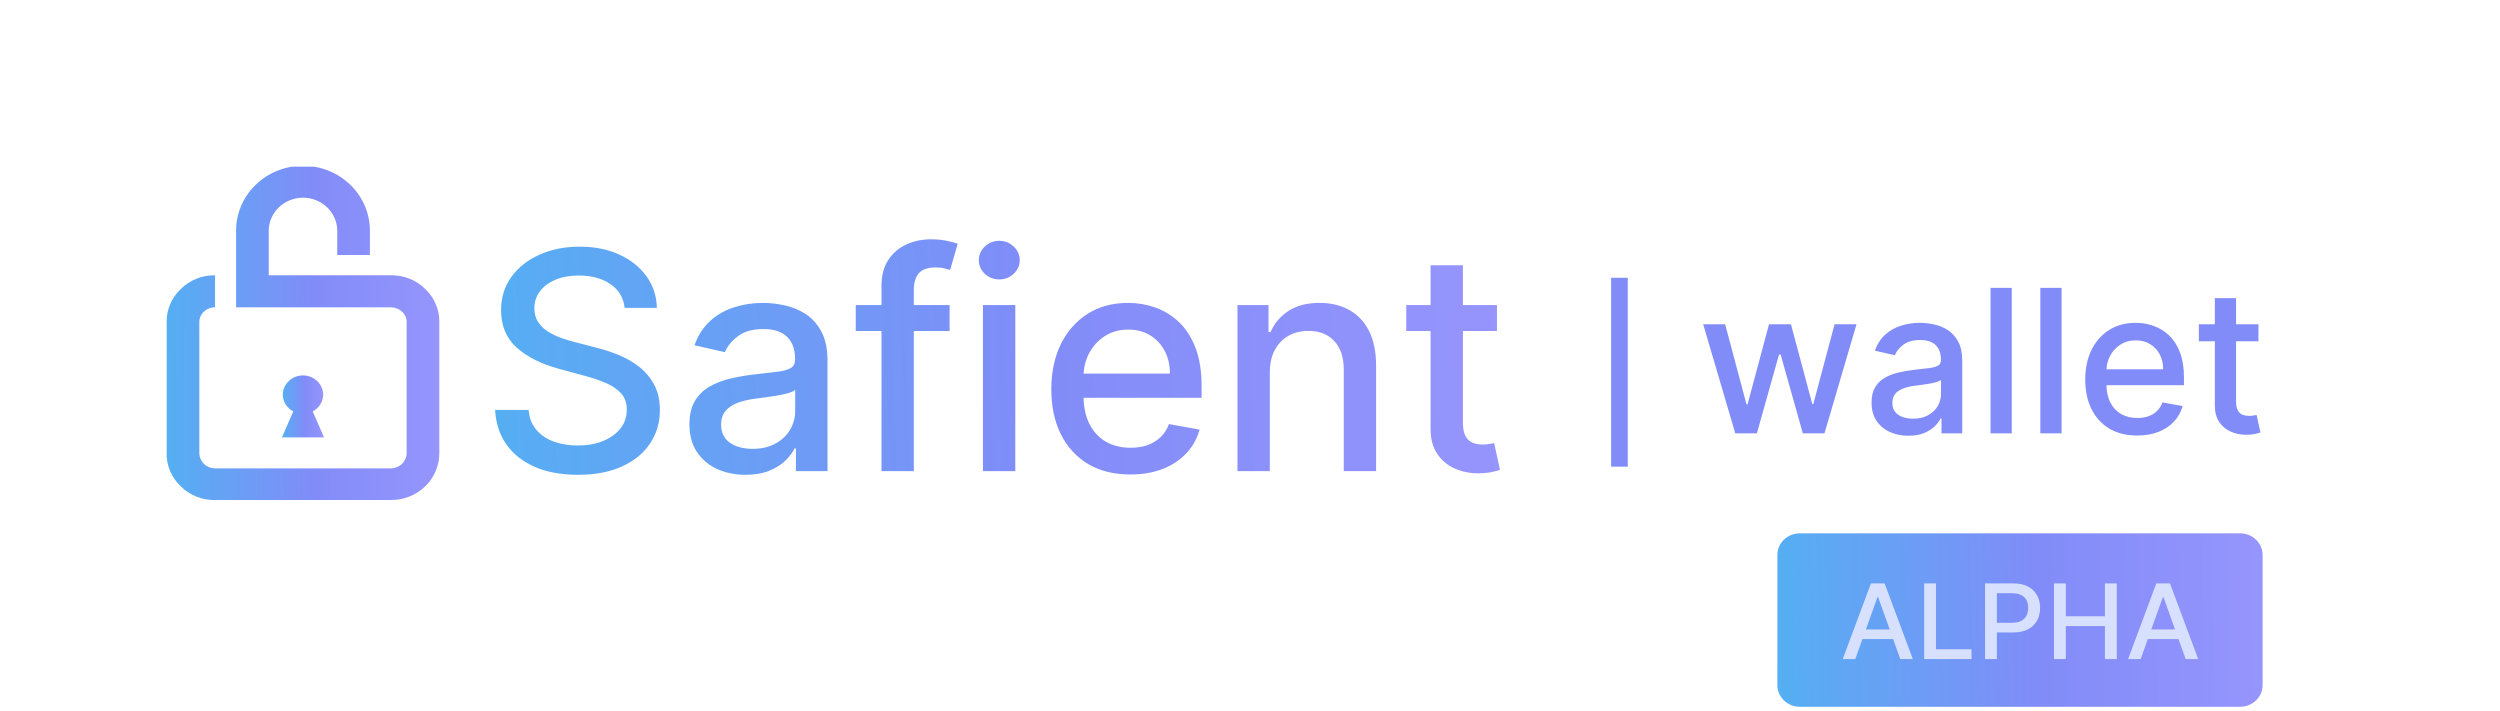 <svg width="225" height="64" viewBox="0 0 225 64" fill="none" xmlns="http://www.w3.org/2000/svg">
<g clip-path="url(#clip0_4072_3797)">
<path d="M38.269 26.008C37.868 25.609 37.388 25.294 36.857 25.082C36.327 24.87 35.757 24.766 35.183 24.775H24.186V20.836C24.178 20.439 24.253 20.044 24.404 19.675C24.556 19.306 24.782 18.971 25.069 18.687C25.356 18.404 25.698 18.179 26.076 18.025C26.454 17.871 26.859 17.792 27.269 17.792C27.679 17.792 28.084 17.871 28.462 18.025C28.84 18.179 29.183 18.404 29.47 18.687C29.757 18.971 29.983 19.306 30.134 19.675C30.286 20.044 30.36 20.439 30.352 20.836V22.948H33.292V20.836C33.302 20.063 33.154 19.296 32.856 18.579C32.558 17.861 32.117 17.209 31.556 16.659C30.996 16.109 30.328 15.672 29.593 15.374C28.857 15.075 28.067 14.922 27.269 14.922C26.471 14.922 25.682 15.075 24.946 15.374C24.21 15.672 23.542 16.109 22.982 16.659C22.422 17.209 21.98 17.861 21.682 18.579C21.384 19.296 21.236 20.063 21.247 20.836V27.66H35.183C35.367 27.658 35.551 27.691 35.722 27.758C35.894 27.824 36.05 27.923 36.181 28.049C36.316 28.169 36.422 28.316 36.494 28.48C36.566 28.643 36.601 28.819 36.598 28.997V40.782C36.596 41.145 36.446 41.492 36.181 41.749C35.916 42.006 35.557 42.151 35.183 42.153H19.355C18.981 42.151 18.622 42.005 18.358 41.749C18.093 41.492 17.943 41.145 17.94 40.782V28.997C17.936 28.819 17.972 28.642 18.043 28.477C18.115 28.313 18.222 28.166 18.357 28.045C18.489 27.919 18.645 27.82 18.816 27.753C18.988 27.687 19.171 27.654 19.355 27.656V24.777C18.782 24.768 18.212 24.872 17.681 25.084C17.15 25.296 16.67 25.611 16.27 26.01C15.858 26.398 15.534 26.863 15.315 27.377C15.096 27.891 14.988 28.443 14.998 28.999V40.782C14.988 41.338 15.095 41.89 15.314 42.404C15.533 42.918 15.858 43.383 16.27 43.771C16.67 44.17 17.15 44.485 17.681 44.697C18.212 44.909 18.782 45.013 19.355 45.003H35.183C35.755 45.006 36.323 44.898 36.853 44.687C37.382 44.475 37.863 44.164 38.268 43.772C38.673 43.38 38.994 42.913 39.212 42.4C39.43 41.887 39.541 41.337 39.538 40.782V28.997C39.548 28.441 39.441 27.889 39.222 27.375C39.004 26.861 38.679 26.396 38.269 26.008Z" fill="url(#paint0_linear_4072_3797)"/>
<path d="M29.162 39.364L28.145 37.027C28.428 36.879 28.665 36.66 28.831 36.393C28.997 36.127 29.087 35.821 29.09 35.51C29.079 35.049 28.882 34.611 28.541 34.289C28.201 33.967 27.744 33.787 27.269 33.787C26.793 33.787 26.336 33.967 25.996 34.289C25.655 34.611 25.459 35.049 25.447 35.51C25.451 35.821 25.54 36.127 25.706 36.393C25.873 36.66 26.11 36.879 26.392 37.027L25.376 39.364H29.162Z" fill="url(#paint1_linear_4072_3797)"/>
</g>
<path d="M56.218 27.707C56.114 26.786 55.686 26.072 54.934 25.566C54.181 25.054 53.234 24.798 52.092 24.798C51.275 24.798 50.568 24.927 49.971 25.187C49.374 25.44 48.91 25.79 48.579 26.238C48.255 26.679 48.093 27.182 48.093 27.746C48.093 28.22 48.203 28.628 48.424 28.972C48.651 29.316 48.946 29.605 49.309 29.838C49.679 30.065 50.075 30.257 50.496 30.412C50.918 30.562 51.323 30.685 51.713 30.782L53.659 31.288C54.295 31.444 54.947 31.655 55.615 31.921C56.283 32.187 56.902 32.537 57.473 32.972C58.044 33.406 58.505 33.945 58.855 34.587C59.212 35.229 59.39 35.998 59.39 36.893C59.39 38.022 59.098 39.024 58.514 39.9C57.937 40.776 57.097 41.467 55.994 41.973C54.898 42.479 53.571 42.732 52.014 42.732C50.522 42.732 49.231 42.495 48.141 42.021C47.051 41.548 46.199 40.876 45.582 40.007C44.966 39.131 44.625 38.093 44.56 36.893H47.577C47.635 37.613 47.869 38.213 48.278 38.693C48.693 39.167 49.221 39.52 49.864 39.754C50.513 39.981 51.223 40.095 51.995 40.095C52.845 40.095 53.6 39.962 54.262 39.696C54.93 39.423 55.456 39.047 55.839 38.567C56.221 38.08 56.413 37.513 56.413 36.864C56.413 36.274 56.244 35.79 55.907 35.414C55.576 35.038 55.125 34.726 54.554 34.48C53.99 34.233 53.351 34.016 52.637 33.828L50.282 33.186C48.686 32.751 47.421 32.112 46.487 31.269C45.559 30.425 45.096 29.31 45.096 27.921C45.096 26.773 45.407 25.771 46.03 24.915C46.653 24.058 47.496 23.393 48.56 22.92C49.624 22.44 50.824 22.2 52.16 22.2C53.51 22.2 54.7 22.436 55.731 22.91C56.77 23.384 57.587 24.035 58.184 24.866C58.781 25.69 59.092 26.637 59.118 27.707H56.218ZM67.1 42.732C66.153 42.732 65.296 42.557 64.531 42.206C63.765 41.849 63.159 41.334 62.711 40.659C62.27 39.984 62.049 39.157 62.049 38.178C62.049 37.334 62.212 36.64 62.536 36.095C62.86 35.55 63.298 35.119 63.849 34.801C64.401 34.483 65.017 34.243 65.698 34.081C66.379 33.919 67.074 33.795 67.781 33.711C68.676 33.607 69.403 33.523 69.96 33.458C70.518 33.387 70.924 33.273 71.177 33.118C71.43 32.962 71.556 32.709 71.556 32.359V32.291C71.556 31.441 71.316 30.782 70.836 30.315C70.363 29.848 69.656 29.614 68.715 29.614C67.735 29.614 66.963 29.832 66.399 30.267C65.841 30.695 65.455 31.171 65.241 31.697L62.507 31.074C62.831 30.166 63.305 29.433 63.927 28.875C64.557 28.311 65.28 27.902 66.097 27.649C66.915 27.389 67.774 27.26 68.676 27.26C69.273 27.26 69.905 27.331 70.573 27.474C71.248 27.61 71.877 27.863 72.461 28.233C73.052 28.602 73.535 29.131 73.911 29.819C74.287 30.5 74.476 31.386 74.476 32.475V42.401H71.634V40.357H71.517C71.329 40.734 71.047 41.103 70.671 41.467C70.295 41.83 69.811 42.132 69.221 42.372C68.631 42.612 67.924 42.732 67.1 42.732ZM67.732 40.396C68.537 40.396 69.224 40.237 69.795 39.919C70.372 39.602 70.81 39.186 71.109 38.674C71.414 38.155 71.566 37.6 71.566 37.01V35.083C71.462 35.187 71.261 35.284 70.963 35.375C70.671 35.459 70.337 35.534 69.96 35.599C69.584 35.657 69.218 35.712 68.861 35.764C68.504 35.81 68.206 35.849 67.966 35.881C67.401 35.953 66.885 36.073 66.418 36.241C65.958 36.41 65.588 36.653 65.309 36.971C65.037 37.282 64.9 37.698 64.9 38.217C64.9 38.937 65.166 39.482 65.698 39.851C66.23 40.215 66.908 40.396 67.732 40.396ZM85.464 27.454V29.79H77.018V27.454H85.464ZM79.334 42.401V25.722C79.334 24.788 79.538 24.013 79.947 23.396C80.356 22.774 80.897 22.31 81.572 22.005C82.247 21.694 82.98 21.538 83.771 21.538C84.355 21.538 84.854 21.587 85.27 21.684C85.685 21.775 85.993 21.859 86.194 21.937L85.513 24.292C85.377 24.253 85.201 24.207 84.987 24.155C84.773 24.097 84.514 24.068 84.209 24.068C83.502 24.068 82.996 24.243 82.691 24.593C82.392 24.944 82.243 25.45 82.243 26.111V42.401H79.334ZM88.466 42.401V27.454H91.376V42.401H88.466ZM89.936 25.148C89.43 25.148 88.995 24.979 88.632 24.642C88.275 24.298 88.096 23.89 88.096 23.416C88.096 22.936 88.275 22.527 88.632 22.19C88.995 21.846 89.43 21.674 89.936 21.674C90.442 21.674 90.873 21.846 91.23 22.19C91.593 22.527 91.775 22.936 91.775 23.416C91.775 23.89 91.593 24.298 91.23 24.642C90.873 24.979 90.442 25.148 89.936 25.148ZM101.732 42.703C100.259 42.703 98.991 42.388 97.927 41.759C96.87 41.123 96.052 40.231 95.475 39.083C94.904 37.928 94.619 36.575 94.619 35.025C94.619 33.494 94.904 32.145 95.475 30.977C96.052 29.809 96.857 28.898 97.888 28.242C98.926 27.587 100.139 27.26 101.528 27.26C102.371 27.26 103.188 27.399 103.98 27.678C104.771 27.957 105.481 28.395 106.111 28.992C106.74 29.588 107.236 30.364 107.6 31.317C107.963 32.264 108.145 33.416 108.145 34.772V35.803H96.263V33.624H105.293C105.293 32.858 105.138 32.18 104.826 31.59C104.515 30.993 104.077 30.523 103.513 30.179C102.955 29.835 102.299 29.663 101.547 29.663C100.73 29.663 100.016 29.864 99.406 30.267C98.803 30.662 98.336 31.181 98.005 31.823C97.681 32.459 97.518 33.15 97.518 33.896V35.599C97.518 36.598 97.694 37.448 98.044 38.148C98.401 38.849 98.897 39.384 99.533 39.754C100.168 40.117 100.911 40.299 101.761 40.299C102.312 40.299 102.815 40.221 103.269 40.066C103.723 39.903 104.116 39.663 104.447 39.345C104.778 39.028 105.031 38.635 105.206 38.168L107.96 38.664C107.739 39.475 107.343 40.185 106.772 40.795C106.208 41.399 105.498 41.869 104.641 42.206C103.792 42.537 102.822 42.703 101.732 42.703ZM114.282 33.526V42.401H111.373V27.454H114.165V29.887H114.35C114.694 29.096 115.233 28.46 115.966 27.98C116.705 27.5 117.636 27.26 118.758 27.26C119.777 27.26 120.669 27.474 121.434 27.902C122.2 28.323 122.794 28.953 123.215 29.79C123.637 30.627 123.848 31.661 123.848 32.894V42.401H120.938V33.244C120.938 32.161 120.656 31.314 120.092 30.704C119.527 30.088 118.752 29.78 117.766 29.78C117.091 29.78 116.491 29.926 115.966 30.218C115.447 30.51 115.035 30.938 114.73 31.502C114.431 32.06 114.282 32.735 114.282 33.526ZM134.727 27.454V29.79H126.563V27.454H134.727ZM128.752 23.873H131.662V38.012C131.662 38.577 131.746 39.002 131.915 39.287C132.083 39.566 132.301 39.757 132.567 39.861C132.839 39.958 133.134 40.007 133.452 40.007C133.686 40.007 133.89 39.991 134.065 39.958C134.24 39.926 134.377 39.9 134.474 39.881L134.999 42.284C134.831 42.349 134.591 42.414 134.279 42.479C133.968 42.55 133.579 42.589 133.112 42.596C132.346 42.608 131.632 42.472 130.971 42.187C130.309 41.901 129.774 41.46 129.365 40.863C128.956 40.267 128.752 39.517 128.752 38.616V23.873Z" fill="url(#paint2_linear_4072_3797)"/>
<path d="M156.175 39L153.286 29.182H155.261L157.185 36.392H157.281L159.211 29.182H161.186L163.104 36.36H163.2L165.111 29.182H167.086L164.203 39H162.254L160.259 31.911H160.112L158.118 39H156.175ZM171.757 39.217C171.135 39.217 170.572 39.102 170.07 38.872C169.567 38.638 169.168 38.299 168.874 37.856C168.585 37.413 168.44 36.869 168.44 36.226C168.44 35.672 168.546 35.216 168.759 34.858C168.972 34.5 169.26 34.217 169.622 34.008C169.984 33.799 170.389 33.641 170.837 33.535C171.284 33.428 171.74 33.347 172.205 33.292C172.793 33.224 173.27 33.168 173.636 33.126C174.003 33.079 174.269 33.004 174.435 32.902C174.602 32.8 174.685 32.633 174.685 32.403V32.359C174.685 31.8 174.527 31.368 174.212 31.061C173.901 30.754 173.436 30.601 172.818 30.601C172.175 30.601 171.668 30.744 171.297 31.029C170.93 31.31 170.677 31.624 170.536 31.969L168.74 31.56C168.953 30.963 169.264 30.482 169.673 30.115C170.087 29.744 170.562 29.476 171.099 29.31C171.636 29.139 172.2 29.054 172.793 29.054C173.185 29.054 173.6 29.101 174.039 29.195C174.482 29.284 174.896 29.45 175.279 29.693C175.667 29.936 175.984 30.283 176.232 30.735C176.479 31.183 176.602 31.764 176.602 32.48V39H174.736V37.658H174.659C174.536 37.905 174.35 38.148 174.103 38.386C173.856 38.625 173.538 38.823 173.151 38.981C172.763 39.139 172.298 39.217 171.757 39.217ZM172.173 37.683C172.701 37.683 173.153 37.579 173.528 37.37C173.907 37.161 174.195 36.889 174.391 36.552C174.591 36.211 174.691 35.847 174.691 35.459V34.193C174.623 34.261 174.491 34.325 174.295 34.385C174.103 34.44 173.884 34.489 173.636 34.532C173.389 34.57 173.148 34.606 172.914 34.641C172.68 34.67 172.484 34.696 172.326 34.717C171.955 34.764 171.617 34.843 171.31 34.954C171.007 35.065 170.764 35.224 170.581 35.433C170.402 35.638 170.313 35.91 170.313 36.251C170.313 36.724 170.487 37.082 170.837 37.325C171.186 37.564 171.631 37.683 172.173 37.683ZM181.059 25.909V39H179.148V25.909H181.059ZM185.542 25.909V39H183.63V25.909H185.542ZM192.344 39.198C191.377 39.198 190.544 38.992 189.845 38.578C189.15 38.16 188.613 37.575 188.234 36.82C187.859 36.062 187.672 35.173 187.672 34.155C187.672 33.149 187.859 32.263 188.234 31.496C188.613 30.729 189.142 30.13 189.819 29.7C190.501 29.269 191.298 29.054 192.21 29.054C192.764 29.054 193.301 29.146 193.821 29.329C194.341 29.512 194.807 29.8 195.221 30.192C195.634 30.584 195.96 31.093 196.199 31.72C196.437 32.342 196.557 33.098 196.557 33.989V34.666H188.752V33.234H194.684C194.684 32.731 194.582 32.286 194.377 31.898C194.172 31.506 193.885 31.197 193.514 30.972C193.148 30.746 192.717 30.633 192.223 30.633C191.686 30.633 191.217 30.765 190.817 31.029C190.42 31.289 190.113 31.63 189.896 32.052C189.683 32.469 189.577 32.923 189.577 33.413V34.532C189.577 35.188 189.692 35.746 189.922 36.207C190.156 36.667 190.482 37.019 190.9 37.261C191.317 37.5 191.805 37.619 192.363 37.619C192.726 37.619 193.056 37.568 193.354 37.466C193.653 37.359 193.91 37.202 194.128 36.993C194.345 36.784 194.511 36.526 194.626 36.219L196.435 36.545C196.29 37.078 196.03 37.545 195.655 37.945C195.285 38.342 194.818 38.651 194.256 38.872C193.697 39.09 193.06 39.198 192.344 39.198ZM203.26 29.182V30.716H197.897V29.182H203.26ZM199.336 26.829H201.247V36.117C201.247 36.488 201.302 36.767 201.413 36.955C201.524 37.138 201.667 37.264 201.841 37.332C202.02 37.396 202.214 37.428 202.423 37.428C202.576 37.428 202.711 37.417 202.826 37.396C202.941 37.374 203.03 37.357 203.094 37.344L203.439 38.923C203.329 38.966 203.171 39.008 202.966 39.051C202.762 39.098 202.506 39.124 202.199 39.128C201.696 39.136 201.228 39.047 200.793 38.859C200.358 38.672 200.007 38.382 199.738 37.99C199.47 37.598 199.336 37.106 199.336 36.514V26.829Z" fill="#818CF8"/>
<line x1="145.75" y1="25" x2="145.75" y2="42" stroke="#818CF8" stroke-width="1.5"/>
<path d="M201.612 48H161.984C160.867 48 159.962 48.874 159.962 49.951V61.658C159.962 62.736 160.867 63.61 161.984 63.61H201.612C202.729 63.61 203.634 62.736 203.634 61.658V49.951C203.634 48.874 202.729 48 201.612 48Z" fill="url(#paint3_linear_4072_3797)"/>
<path d="M166.975 59.317H165.844L168.384 52.505H169.615L172.155 59.317H171.024L169.029 53.743H168.974L166.975 59.317ZM167.164 56.65H170.831V57.514H167.164V56.65ZM173.174 59.317V52.505H174.239V58.432H177.437V59.317H173.174ZM178.652 59.317V52.505H181.168C181.717 52.505 182.172 52.602 182.532 52.795C182.893 52.988 183.163 53.252 183.342 53.586C183.521 53.919 183.611 54.294 183.611 54.71C183.611 55.13 183.52 55.507 183.339 55.841C183.16 56.174 182.888 56.438 182.525 56.633C182.165 56.826 181.711 56.922 181.164 56.922H179.434V56.051H181.068C181.415 56.051 181.696 55.993 181.912 55.878C182.128 55.76 182.287 55.601 182.388 55.399C182.489 55.197 182.539 54.968 182.539 54.71C182.539 54.453 182.489 54.225 182.388 54.025C182.287 53.826 182.127 53.669 181.909 53.556C181.693 53.443 181.408 53.387 181.054 53.387H179.717V59.317H178.652ZM184.859 59.317V52.505H185.924V55.465H189.443V52.505H190.512V59.317H189.443V56.347H185.924V59.317H184.859ZM192.659 59.317H191.528L194.068 52.505H195.298L197.838 59.317H196.708L194.713 53.743H194.658L192.659 59.317ZM192.848 56.65H196.515V57.514H192.848V56.65Z" fill="#D7E0FE"/>
<defs>
<linearGradient id="paint0_linear_4072_3797" x1="6.573" y1="21.126" x2="44.705" y2="20.899" gradientUnits="userSpaceOnUse">
<stop offset="0.089" stop-color="#44BCF0"/>
<stop offset="0.568" stop-color="#818CF8"/>
<stop offset="1" stop-color="#A099FF"/>
</linearGradient>
<linearGradient id="paint1_linear_4072_3797" x1="24.076" y1="34.937" x2="29.959" y2="34.908" gradientUnits="userSpaceOnUse">
<stop offset="0.089" stop-color="#44BCF0"/>
<stop offset="0.568" stop-color="#818CF8"/>
<stop offset="1" stop-color="#A099FF"/>
</linearGradient>
<linearGradient id="paint2_linear_4072_3797" x1="11.276" y1="26.617" x2="155.391" y2="21.843" gradientUnits="userSpaceOnUse">
<stop offset="0.089" stop-color="#44BCF0"/>
<stop offset="0.568" stop-color="#818CF8"/>
<stop offset="1" stop-color="#A099FF"/>
</linearGradient>
<linearGradient id="paint3_linear_4072_3797" x1="144.971" y1="51.219" x2="212.801" y2="49.836" gradientUnits="userSpaceOnUse">
<stop offset="0.089" stop-color="#44BCF0"/>
<stop offset="0.568" stop-color="#818CF8"/>
<stop offset="1" stop-color="#A099FF"/>
</linearGradient>
<clipPath id="clip0_4072_3797">
<rect width="24.538" height="30" fill="white" transform="translate(15 15)"/>
</clipPath>
</defs>
</svg>
